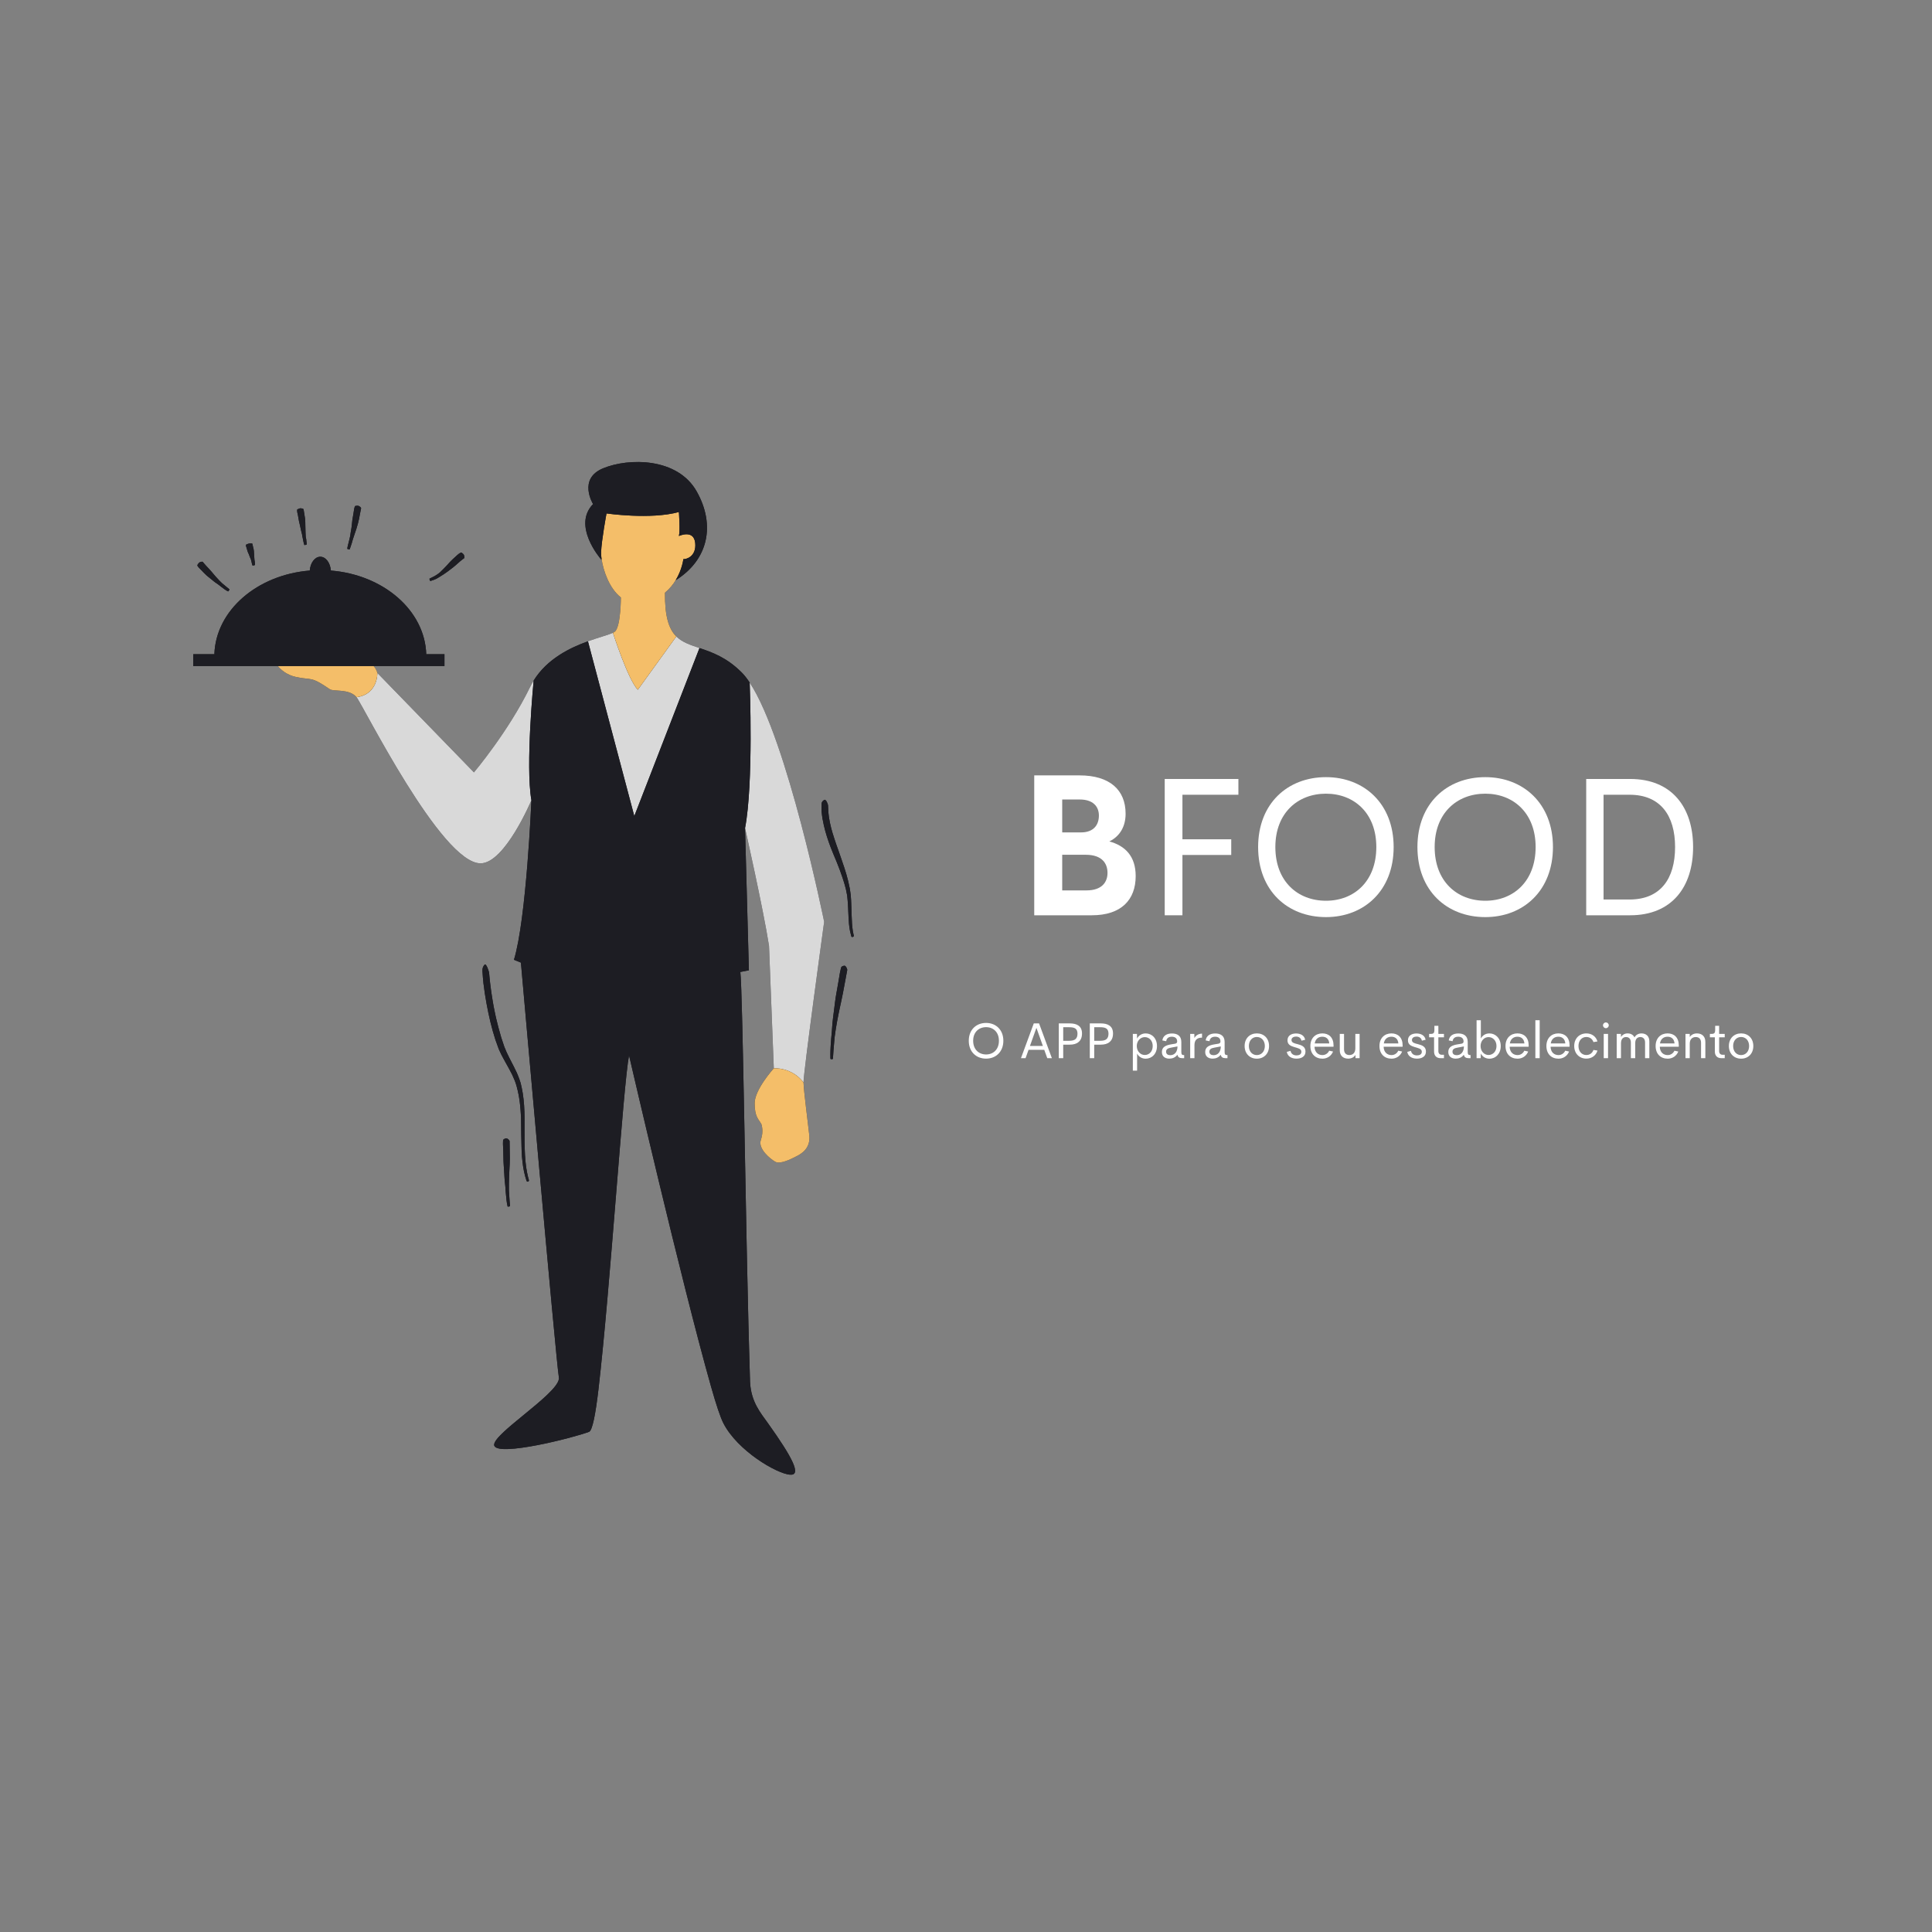 <svg xmlns="http://www.w3.org/2000/svg" xmlns:xlink="http://www.w3.org/1999/xlink" width="500" zoomAndPan="magnify" viewBox="0 0 375 375" height="500" preserveAspectRatio="xMidYMid meet" version="1.0"><rect x="0" y="0" width="375" height="375" fill="#808080" stroke="none"/><defs><g/><clipPath id="25159af2fb"><path d="M 159 155 L 165.75 155 L 165.75 182 L 159 182 Z M 159 155 " clip-rule="nonzero"/></clipPath><clipPath id="cddbc06df7"><path d="M 37.5 89 L 160 89 L 160 286.633 L 37.5 286.633 Z M 37.5 89 " clip-rule="nonzero"/></clipPath><clipPath id="a554fee4fd"><path d="M 37.5 89 L 165.75 89 L 165.75 286.633 L 37.5 286.633 Z M 37.5 89 " clip-rule="nonzero"/></clipPath></defs><path fill="#1d1d23" d="M 57.832 100.02 C 57.914 100.402 57.969 100.781 58.031 101.156 C 58.078 101.414 58.156 101.668 58.211 101.922 C 58.273 102.203 58.332 102.48 58.391 102.758 L 58.461 103.059 L 58.621 103.703 C 58.633 103.727 58.652 104.012 58.734 104.332 C 58.805 104.652 58.879 105.008 58.906 105.172 C 58.938 105.383 59.008 105.586 59.078 105.789 C 59.094 105.836 59.555 105.715 59.543 105.656 C 59.508 105.48 59.453 104.602 59.398 104.449 C 59.281 104.246 59.293 102.297 59.273 102.234 C 59.266 102.164 59.262 101.93 59.262 101.711 C 59.258 101.492 59.254 101.289 59.254 101.281 C 59.238 101.227 59.219 100.73 59.203 100.617 C 59.203 100.461 58.934 99.059 58.922 98.848 C 58.918 98.773 58.449 98.586 58.141 98.691 C 57.867 98.781 57.656 98.879 57.668 98.973 C 57.68 99.105 57.668 99.238 57.688 99.367 C 57.727 99.586 57.785 99.801 57.832 100.02 Z M 57.832 100.02 " fill-opacity="1" fill-rule="nonzero"/><path fill="#1d1d23" d="M 163.844 187.441 C 163.547 187.5 163.297 187.605 163.246 187.848 C 163.18 188.172 163.086 188.496 163.027 188.824 L 162.746 190.504 C 162.574 191.48 162.391 192.461 162.23 193.445 C 162.117 194.113 162.051 194.797 161.961 195.469 C 161.855 196.191 161.766 196.914 161.684 197.641 L 161.598 198.422 C 161.539 198.98 161.512 199.543 161.469 200.098 C 161.438 200.219 161.207 203.035 161.191 203.867 C 161.164 204.41 161.176 204.953 161.188 205.492 C 161.191 205.621 161.668 205.637 161.672 205.48 C 161.688 205.02 161.859 202.777 161.906 202.367 C 161.91 202.223 161.949 201.805 162.008 201.262 C 162.062 200.719 162.188 200.051 162.285 199.395 C 162.488 198.086 162.77 196.832 162.773 196.742 C 162.797 196.562 162.93 195.992 163.043 195.461 C 163.16 194.93 163.266 194.438 163.27 194.414 C 163.285 194.277 163.555 193.066 163.605 192.793 C 163.672 192.43 164.348 188.82 164.445 188.301 C 164.484 188.117 164.184 187.371 163.844 187.441 Z M 163.844 187.441 " fill-opacity="1" fill-rule="nonzero"/><path fill="#1d1d23" d="M 47.875 106.395 C 47.945 106.621 48 106.848 48.074 107.074 C 48.125 107.227 48.207 107.371 48.27 107.52 C 48.332 107.684 48.395 107.848 48.457 108.008 L 48.527 108.184 L 48.691 108.551 C 48.703 108.578 48.875 109.223 48.902 109.418 C 48.918 109.547 48.973 109.664 49.027 109.785 C 49.043 109.809 49.5 109.688 49.496 109.652 C 49.473 109.547 49.473 108.996 49.43 108.906 C 49.375 108.777 49.324 107.586 49.316 107.547 C 49.309 107.504 49.301 107.363 49.293 107.23 C 49.289 107.102 49.285 106.977 49.281 106.973 C 49.266 106.945 49.238 106.648 49.223 106.582 C 49.203 106.5 48.992 105.656 48.98 105.531 C 48.977 105.484 48.523 105.43 48.215 105.531 C 47.945 105.621 47.734 105.711 47.742 105.77 C 47.754 105.848 47.734 105.93 47.754 106.008 C 47.785 106.141 47.84 106.266 47.875 106.395 Z M 47.875 106.395 " fill-opacity="1" fill-rule="nonzero"/><path fill="#1d1d23" d="M 83.535 112.77 C 83.633 112.727 83.949 112.656 84.242 112.535 C 84.547 112.43 84.82 112.277 84.906 112.223 C 85.012 112.141 85.586 111.832 86.102 111.48 C 86.617 111.137 87.094 110.781 87.125 110.754 C 87.191 110.699 87.402 110.539 87.605 110.387 C 87.801 110.238 87.984 110.098 87.992 110.09 C 88.031 110.043 88.469 109.691 88.559 109.613 C 88.621 109.555 88.949 109.25 89.293 108.961 C 89.645 108.664 89.969 108.418 90.09 108.348 C 90.164 108.305 90.168 107.777 89.934 107.547 C 89.73 107.344 89.547 107.195 89.453 107.258 C 89.324 107.336 89.18 107.391 89.051 107.496 C 88.824 107.668 88.637 107.855 88.438 108.031 C 88.094 108.34 87.754 108.648 87.438 108.973 C 87.219 109.191 87.027 109.434 86.82 109.66 C 86.598 109.902 86.371 110.129 86.145 110.363 L 85.898 110.605 C 85.727 110.785 85.547 110.953 85.367 111.125 C 85.348 111.141 85.098 111.352 84.797 111.543 C 84.5 111.75 84.156 111.938 83.988 112.004 C 83.777 112.102 83.574 112.203 83.367 112.316 C 83.32 112.344 83.469 112.797 83.535 112.77 Z M 83.535 112.77 " fill-opacity="1" fill-rule="nonzero"/><path fill="#1d1d23" d="M 67.875 106.629 C 67.93 106.418 68.309 105.41 68.34 105.211 C 68.379 104.938 69.164 102.699 69.184 102.613 C 69.234 102.445 69.492 101.543 69.5 101.523 C 69.5 101.457 69.652 100.891 69.68 100.762 C 69.711 100.59 70.027 98.887 70.094 98.645 C 70.117 98.559 69.758 98.164 69.426 98.16 C 69.141 98.156 68.906 98.184 68.879 98.297 C 68.84 98.449 68.773 98.598 68.746 98.754 C 68.695 99.016 68.668 99.281 68.625 99.547 C 68.547 100.012 68.461 100.473 68.391 100.938 C 68.348 101.254 68.332 101.578 68.293 101.895 C 68.262 102.242 68.203 102.574 68.145 102.91 L 68.082 103.27 L 67.969 104.047 C 67.961 104.102 67.66 105.387 67.551 105.762 C 67.477 106.004 67.441 106.254 67.406 106.508 C 67.398 106.566 67.855 106.699 67.875 106.629 Z M 67.875 106.629 " fill-opacity="1" fill-rule="nonzero"/><path fill="#1d1d23" d="M 38.578 110.164 C 38.742 110.348 38.926 110.516 39.102 110.695 C 39.402 111.012 39.707 111.328 40.027 111.625 C 40.242 111.832 40.488 112.008 40.719 112.199 C 40.965 112.406 41.211 112.609 41.465 112.805 L 41.734 113.016 C 41.934 113.164 42.141 113.297 42.344 113.438 C 42.379 113.477 43.363 114.227 43.664 114.434 C 43.855 114.574 44.066 114.688 44.281 114.793 C 44.328 114.82 44.582 114.414 44.527 114.379 C 44.363 114.266 43.633 113.633 43.492 113.527 C 43.438 113.496 43.301 113.383 43.125 113.227 C 42.953 113.07 42.75 112.859 42.551 112.66 C 42.152 112.25 41.801 111.828 41.77 111.805 C 41.711 111.754 41.555 111.559 41.406 111.379 C 41.258 111.199 41.117 111.035 41.113 111.027 C 41.062 110.992 40.727 110.578 40.645 110.496 C 40.527 110.391 39.473 109.242 39.332 109.047 C 39.281 108.98 38.766 109.047 38.562 109.305 C 38.383 109.527 38.258 109.727 38.32 109.809 C 38.414 109.926 38.48 110.059 38.578 110.164 Z M 38.578 110.164 " fill-opacity="1" fill-rule="nonzero"/><path fill="#1d1d23" d="M 116.664 108.562 L 116.613 108.605 L 116.559 108.664 Z M 116.664 108.562 " fill-opacity="1" fill-rule="nonzero"/><g clip-path="url(#25159af2fb)"><path fill="#1d1d23" d="M 165.535 180.727 C 165.477 180.316 165.418 179.82 165.379 179.328 C 165.309 178.336 165.305 177.344 165.281 177.031 C 165.262 176.812 165.258 176.191 165.223 175.363 C 165.219 174.953 165.18 174.48 165.145 173.984 C 165.133 173.734 165.094 173.492 165.059 173.246 C 165.023 172.992 165 172.77 164.949 172.488 C 164.578 170.492 163.957 168.648 163.914 168.516 C 163.828 168.254 163.547 167.422 163.281 166.648 C 163.016 165.879 162.77 165.168 162.758 165.133 C 162.668 164.945 162.082 163.207 161.957 162.82 C 161.883 162.559 161.383 161.16 161.09 159.699 C 161.023 159.332 160.957 158.969 160.895 158.617 C 160.855 158.262 160.816 157.926 160.781 157.621 C 160.742 157.023 160.719 156.57 160.723 156.375 C 160.734 156.098 160.324 155.074 160 155.262 C 159.711 155.422 159.484 155.641 159.469 156.008 C 159.434 156.492 159.457 157.043 159.477 157.566 C 159.516 158.004 159.578 158.438 159.641 158.871 C 159.727 159.297 159.801 159.73 159.898 160.152 C 160.234 161.641 160.707 163.082 161.238 164.48 C 161.602 165.434 162.008 166.359 162.391 167.293 C 162.789 168.293 163.184 169.293 163.516 170.309 C 163.645 170.672 163.742 171.039 163.863 171.402 C 163.988 171.797 164.078 172.195 164.188 172.59 C 164.277 172.961 164.348 173.395 164.43 173.797 C 164.441 173.887 164.566 174.93 164.617 176.156 C 164.66 177.371 164.738 178.742 164.793 179.363 C 164.824 179.77 164.898 180.176 164.961 180.578 C 165.035 180.98 165.156 181.375 165.254 181.773 C 165.305 181.961 165.77 181.852 165.719 181.629 C 165.684 181.461 165.617 181.137 165.535 180.727 Z M 165.535 180.727 " fill-opacity="1" fill-rule="nonzero"/></g><g clip-path="url(#cddbc06df7)"><path fill="#1d1d23" d="M 157.082 220.367 C 157.359 222.977 155.453 224.004 154.523 224.473 C 153.594 224.934 151.453 226.055 150.477 225.496 C 149.5 224.934 147.078 222.977 147.688 221.254 C 148.289 219.531 147.777 218.176 147.777 218.176 C 147.219 217.199 146.473 216.777 146.473 214.121 C 146.473 211.461 150.195 207.363 150.195 207.363 L 149.266 183.582 C 148.148 176.402 144.613 160.734 144.613 160.734 L 145.359 188.34 C 144.797 188.449 144.25 188.559 143.699 188.66 C 143.914 190.496 144.141 200.867 144.398 214.156 C 144.727 231.285 145.105 253.262 145.578 268.035 C 145.578 268.121 145.582 268.207 145.586 268.289 C 145.789 272.133 147.637 274.246 149.086 276.285 C 153.883 283.008 155.645 286.449 153.301 286.234 C 150.68 285.988 143.18 281.602 140.43 276.285 C 139.82 275.105 139 272.625 138.039 269.23 C 138.039 269.227 138.035 269.227 138.035 269.227 C 132.227 248.715 122.094 204.844 122.094 204.844 C 120.941 210.82 118.473 249.84 116.164 269.656 C 115.59 274.559 114.977 277.676 114.332 277.918 C 111.055 279.145 96.891 282.688 95.957 280.645 C 95.926 280.578 95.914 280.508 95.914 280.43 C 95.914 278.16 107.941 270.758 108.473 267.711 C 108.496 267.582 108.5 267.457 108.477 267.344 C 107.953 264.48 101.109 186.844 101.109 186.844 C 100.215 186.508 99.762 186.285 99.762 186.285 C 102.184 178.359 103.145 155.332 103.145 155.332 C 103.145 155.332 97.996 167.578 93.281 167.578 C 85.648 167.578 70.512 136.926 69.195 135.328 C 67.801 133.637 64.738 134.273 64.027 133.785 C 60.168 131.137 60.586 132.094 57.426 131.395 C 55.711 131.016 54.586 130.066 53.91 129.277 L 37.512 129.277 L 37.512 126.98 L 41.609 126.98 C 41.887 118.488 49.906 111.57 60.125 110.742 C 60.238 109.238 61.109 108.062 62.172 108.062 C 63.234 108.062 64.105 109.238 64.223 110.742 C 74.441 111.57 82.465 118.488 82.734 126.98 L 86.27 126.98 L 86.27 129.277 L 72.52 129.277 C 73.137 129.961 73.242 130.617 73.242 130.617 L 91.992 149.922 C 91.992 149.922 98.691 141.996 102.879 133.371 C 103.094 132.926 103.332 132.5 103.582 132.098 C 106.195 127.883 110.605 125.746 114.125 124.473 C 115.199 124.082 116.191 123.777 117.023 123.512 C 117.859 123.25 118.535 123.031 118.969 122.82 C 119.191 122.711 119.352 122.609 119.445 122.504 C 120.516 121.246 120.516 115.965 120.516 115.965 C 118.23 114.18 117.098 110.723 116.766 108.547 L 116.66 108.555 L 116.609 108.609 L 116.551 108.66 L 116.652 108.555 C 116.41 108.27 111.07 101.984 115.117 97.84 C 115.117 97.84 112.09 92.941 117.07 90.895 C 122.047 88.844 131.496 88.797 135.215 95.367 C 138.938 101.941 137.445 108.707 131.141 112.625 C 130.637 113.461 129.961 114.309 129.066 115.051 C 129.027 119.758 129.855 122.129 131.277 123.539 C 132.43 124.676 133.973 125.184 135.766 125.785 C 138.176 126.598 141.023 127.578 143.961 130.523 C 144.477 131.043 144.996 131.703 145.512 132.48 C 145.512 132.48 145.512 132.48 145.512 132.484 C 152.824 143.539 159.965 178.918 159.965 178.918 C 159.965 178.918 155.922 208.387 155.969 210.109 C 156.012 211.836 156.805 217.758 157.082 220.367 Z M 157.082 220.367 " fill-opacity="1" fill-rule="nonzero"/></g><path fill="#1d1d23" d="M 98.91 221.473 C 98.914 221.34 98.473 220.859 98.148 220.961 C 97.871 221.051 97.648 221.168 97.648 221.344 C 97.645 221.586 97.617 221.828 97.625 222.07 L 97.68 223.293 L 97.73 225.441 C 97.746 225.934 97.797 226.426 97.824 226.914 C 97.852 227.441 97.879 227.969 97.918 228.496 L 97.957 229.062 C 97.984 229.465 98.039 229.871 98.082 230.273 C 98.074 230.363 98.238 232.402 98.32 233.004 C 98.359 233.395 98.441 233.781 98.523 234.164 C 98.543 234.254 99.012 234.184 98.996 234.074 C 98.949 233.742 98.848 232.125 98.828 231.828 C 98.812 231.727 98.797 231.426 98.781 231.031 C 98.77 230.637 98.777 230.148 98.781 229.668 C 98.793 228.707 98.848 227.781 98.844 227.715 C 98.844 227.586 98.867 227.16 98.887 226.77 C 98.91 226.375 98.93 226.012 98.93 225.996 C 98.918 225.895 98.957 224.996 98.957 224.797 C 98.953 224.523 98.918 221.859 98.91 221.473 Z M 98.91 221.473 " fill-opacity="1" fill-rule="nonzero"/><path fill="#1d1d23" d="M 96.57 202.965 L 96.777 203.539 L 96.812 203.641 L 96.848 203.707 L 97.035 204.117 L 97.289 204.664 L 97.578 205.215 C 97.77 205.586 97.969 205.938 98.164 206.289 C 98.586 207.043 99 207.781 99.379 208.531 C 99.734 209.289 100.074 210.055 100.277 210.852 C 100.438 211.41 100.562 212.027 100.688 212.629 C 100.914 213.883 101.035 215.199 101.105 216.504 C 101.184 216.773 101.105 223.426 101.402 225.406 C 101.535 226.688 101.781 227.969 102.199 229.195 C 102.289 229.488 102.75 229.371 102.652 229.023 C 102.484 228.508 102.121 226.953 101.988 225.375 C 101.84 223.805 101.84 222.227 101.816 221.738 C 101.801 221.395 101.801 220.402 101.812 219.102 C 101.82 217.797 101.836 216.18 101.727 214.578 C 101.672 213.785 101.586 212.977 101.469 212.238 C 101.402 211.879 101.352 211.531 101.277 211.195 C 101.199 210.852 101.125 210.527 101.059 210.227 C 100.699 209.043 100.332 208.289 100.293 208.184 C 100.203 207.98 99.992 207.566 99.742 207.051 C 99.488 206.551 99.18 205.957 98.887 205.383 C 98.734 205.094 98.617 204.824 98.488 204.566 C 98.43 204.438 98.371 204.316 98.312 204.199 C 98.262 204.078 98.215 203.961 98.168 203.852 C 98.078 203.637 98.004 203.457 97.949 203.328 C 97.926 203.273 97.91 203.23 97.895 203.195 L 97.891 203.184 C 97.887 203.176 97.883 203.168 97.883 203.16 C 97.879 203.152 97.875 203.145 97.875 203.141 C 97.82 202.988 97.566 202.227 97.301 201.426 C 97.07 200.609 96.832 199.758 96.742 199.445 C 96.684 199.238 96.523 198.559 96.293 197.641 C 96.176 197.184 96.086 196.652 95.965 196.102 C 95.844 195.547 95.738 194.957 95.641 194.359 C 95.426 193.176 95.277 191.961 95.152 190.977 C 95.047 189.992 94.957 189.234 94.941 188.918 C 94.914 188.473 94.355 186.91 94.059 187.238 C 93.797 187.523 93.602 187.895 93.641 188.477 C 93.688 189.262 93.75 190.066 93.836 190.863 C 93.996 192.211 94.207 193.547 94.453 194.883 C 94.879 197.223 95.418 199.547 96.156 201.816 Z M 97.883 203.168 C 97.883 203.168 97.883 203.172 97.883 203.172 Z M 97.883 203.168 " fill-opacity="1" fill-rule="nonzero"/><path fill="#d9d9d9" d="M 114.121 124.473 C 116.273 123.695 118.094 123.238 118.969 122.82 C 119.02 122.973 121.895 131.91 123.801 133.883 L 131.273 123.535 C 132.43 124.676 133.977 125.184 135.77 125.785 L 123.117 158.406 Z M 145.512 132.484 C 145.52 132.723 146.277 152.117 144.613 160.734 C 144.613 160.734 148.148 176.402 149.266 183.582 L 150.195 207.359 C 150.195 207.359 153.641 207.082 155.965 210.109 C 155.918 208.387 159.969 178.918 159.969 178.918 C 159.969 178.918 152.824 143.539 145.512 132.484 Z M 103.582 132.094 C 103.328 132.5 103.094 132.922 102.879 133.367 C 98.691 141.992 91.992 149.918 91.992 149.918 L 73.242 130.617 C 73.242 130.617 73.398 134.781 69.195 135.324 C 70.512 136.926 85.648 167.574 93.281 167.574 C 97.996 167.574 103.145 155.328 103.145 155.328 C 101.965 148.613 103.582 132.094 103.582 132.094 Z M 103.582 132.094 " fill-opacity="1" fill-rule="nonzero"/><path fill="#f4be69" d="M 123.801 133.883 C 121.895 131.91 119.02 122.973 118.969 122.82 C 119.191 122.711 119.355 122.609 119.445 122.504 C 120.512 121.246 120.512 115.965 120.512 115.965 C 118.23 114.18 117.098 110.719 116.77 108.547 L 116.77 108.543 C 116.766 108.512 116.762 108.484 116.758 108.453 L 116.758 108.449 L 116.758 108.453 C 116.684 107.953 116.656 107.527 116.668 107.211 C 116.762 104.785 117.723 99.656 117.723 99.656 C 117.723 99.656 126.281 100.902 131.773 99.379 C 131.773 99.379 132.051 103.062 131.773 104.039 C 131.773 104.039 134.656 102.688 134.938 105.391 C 135.215 108.098 133.047 108.609 132.641 108.516 C 132.641 108.516 132.418 110.527 131.145 112.621 C 130.637 113.461 129.961 114.309 129.066 115.047 C 129.027 119.758 129.855 122.129 131.273 123.535 Z M 150.195 207.359 C 150.195 207.359 146.477 211.461 146.477 214.121 C 146.477 216.777 147.219 217.199 147.777 218.176 C 147.777 218.176 148.289 219.527 147.684 221.254 C 147.078 222.98 149.5 224.938 150.477 225.496 C 151.453 226.059 153.594 224.938 154.523 224.473 C 155.453 224.004 157.363 222.98 157.082 220.367 C 156.805 217.758 156.012 211.836 155.965 210.109 C 153.641 207.082 150.195 207.359 150.195 207.359 Z M 73.242 130.617 C 73.242 130.617 73.137 129.957 72.52 129.277 L 53.91 129.277 C 54.582 130.066 55.711 131.016 57.426 131.395 C 60.59 132.094 60.168 131.137 64.031 133.785 C 64.738 134.273 67.801 133.637 69.195 135.324 C 73.398 134.781 73.242 130.617 73.242 130.617 Z M 73.242 130.617 " fill-opacity="1" fill-rule="nonzero"/><path fill="#1d1d23" d="M 144.613 160.734 L 145.359 188.336 C 144.801 188.449 144.246 188.559 143.695 188.656 C 120.309 193.02 105.477 188.504 101.113 186.844 L 101.109 186.844 C 100.215 186.508 99.762 186.285 99.762 186.285 C 102.18 178.359 103.145 155.328 103.145 155.328 C 101.965 148.613 103.582 132.094 103.582 132.094 C 106.195 127.879 110.602 125.746 114.121 124.473 L 123.117 158.402 L 135.77 125.785 C 138.176 126.594 141.023 127.578 143.961 130.523 C 144.477 131.039 144.996 131.699 145.512 132.48 C 145.512 132.48 145.512 132.48 145.512 132.484 C 145.523 132.723 146.277 152.117 144.613 160.734 Z M 64.223 110.746 C 64.109 109.238 63.234 108.062 62.172 108.062 C 61.109 108.062 60.238 109.238 60.125 110.746 C 49.906 111.566 41.883 118.488 41.613 126.98 L 82.734 126.98 C 82.461 118.488 74.441 111.566 64.223 110.746 Z M 64.223 110.746 " fill-opacity="1" fill-rule="nonzero"/><g clip-path="url(#a554fee4fd)"><path fill="#1d1d23" d="M 116.77 108.543 L 116.77 108.547 L 116.66 108.555 L 116.613 108.605 L 116.551 108.656 L 116.656 108.555 C 116.41 108.266 111.07 101.984 115.117 97.84 C 115.117 97.84 112.094 92.945 117.07 90.895 C 122.047 88.84 131.492 88.793 135.215 95.367 C 138.938 101.941 137.445 108.707 131.145 112.625 C 132.418 110.527 132.641 108.516 132.641 108.516 C 133.047 108.609 135.215 108.098 134.938 105.395 C 134.656 102.688 131.773 104.043 131.773 104.043 C 132.051 103.062 131.773 99.379 131.773 99.379 C 126.281 100.902 117.723 99.66 117.723 99.66 C 117.723 99.66 116.762 104.789 116.668 107.211 C 116.656 107.527 116.684 107.957 116.758 108.453 L 116.758 108.449 L 116.758 108.453 C 116.762 108.484 116.762 108.512 116.77 108.543 Z M 116.664 108.562 L 116.613 108.605 L 116.559 108.664 Z M 101.113 186.844 L 101.109 186.844 C 101.109 186.844 107.949 264.48 108.477 267.344 C 108.5 267.457 108.496 267.578 108.473 267.711 C 107.918 270.859 95.059 278.68 95.957 280.645 C 96.895 282.688 111.055 279.145 114.332 277.918 C 114.98 277.676 115.59 274.555 116.164 269.656 C 115.387 269.793 114.598 269.789 113.836 269.691 C 114.598 269.789 115.387 269.793 116.164 269.652 C 118.477 249.84 120.941 210.82 122.094 204.844 C 122.094 204.844 132.227 248.715 138.039 269.227 C 138.039 269.227 142.164 270.652 145.59 268.285 C 145.582 268.203 145.578 268.121 145.578 268.035 C 144.738 241.805 144.199 192.863 143.699 188.66 C 143.699 188.66 143.695 188.66 143.695 188.656 C 120.309 193.02 105.477 188.504 101.113 186.844 Z M 145.59 268.289 C 142.164 270.652 138.039 269.23 138.039 269.23 C 139 272.621 139.816 275.105 140.43 276.281 C 143.18 281.598 150.68 285.988 153.301 286.234 C 155.641 286.453 153.887 283.008 149.09 276.281 C 147.637 274.246 145.785 272.129 145.59 268.289 Z M 82.617 129.277 L 86.27 129.277 L 86.27 126.98 L 37.512 126.98 L 37.512 129.277 Z M 83.535 112.77 C 83.633 112.727 83.949 112.656 84.242 112.535 C 84.547 112.43 84.82 112.277 84.906 112.223 C 85.012 112.141 85.586 111.832 86.102 111.48 C 86.617 111.137 87.094 110.781 87.125 110.754 C 87.191 110.699 87.402 110.539 87.605 110.387 C 87.801 110.238 87.984 110.098 87.992 110.09 C 88.031 110.043 88.469 109.691 88.559 109.613 C 88.621 109.555 88.949 109.25 89.293 108.961 C 89.645 108.664 89.969 108.418 90.09 108.348 C 90.164 108.305 90.168 107.777 89.934 107.547 C 89.73 107.344 89.547 107.195 89.453 107.258 C 89.324 107.336 89.18 107.391 89.051 107.496 C 88.824 107.668 88.637 107.855 88.438 108.031 C 88.094 108.34 87.754 108.648 87.438 108.973 C 87.219 109.191 87.027 109.434 86.82 109.66 C 86.598 109.902 86.371 110.129 86.145 110.363 L 85.898 110.605 C 85.727 110.785 85.547 110.953 85.367 111.125 C 85.348 111.141 85.098 111.352 84.797 111.543 C 84.5 111.75 84.156 111.938 83.988 112.004 C 83.777 112.102 83.574 112.203 83.367 112.316 C 83.32 112.344 83.469 112.797 83.535 112.77 Z M 57.832 100.02 C 57.914 100.402 57.969 100.781 58.031 101.156 C 58.078 101.414 58.156 101.668 58.211 101.922 C 58.273 102.203 58.332 102.48 58.391 102.758 L 58.461 103.059 L 58.621 103.703 C 58.633 103.727 58.652 104.012 58.734 104.332 C 58.805 104.652 58.879 105.008 58.906 105.172 C 58.938 105.383 59.008 105.586 59.078 105.789 C 59.094 105.836 59.555 105.715 59.543 105.656 C 59.508 105.48 59.453 104.602 59.398 104.449 C 59.281 104.246 59.293 102.297 59.273 102.234 C 59.266 102.164 59.262 101.93 59.262 101.711 C 59.258 101.492 59.254 101.289 59.254 101.281 C 59.238 101.227 59.219 100.73 59.203 100.617 C 59.203 100.461 58.934 99.059 58.922 98.848 C 58.918 98.773 58.449 98.586 58.141 98.691 C 57.867 98.781 57.656 98.879 57.668 98.973 C 57.68 99.105 57.668 99.238 57.688 99.367 C 57.727 99.586 57.785 99.801 57.832 100.02 Z M 67.875 106.629 C 67.93 106.418 68.309 105.41 68.34 105.211 C 68.379 104.938 69.164 102.699 69.184 102.613 C 69.234 102.445 69.492 101.543 69.5 101.523 C 69.5 101.457 69.652 100.891 69.68 100.762 C 69.711 100.59 70.027 98.887 70.094 98.645 C 70.117 98.559 69.758 98.164 69.426 98.16 C 69.141 98.156 68.906 98.184 68.879 98.297 C 68.84 98.449 68.773 98.598 68.746 98.754 C 68.695 99.016 68.668 99.281 68.625 99.547 C 68.547 100.012 68.461 100.473 68.391 100.938 C 68.348 101.254 68.332 101.578 68.293 101.895 C 68.262 102.242 68.203 102.574 68.145 102.91 L 68.082 103.27 L 67.969 104.047 C 67.961 104.102 67.66 105.387 67.551 105.762 C 67.477 106.004 67.441 106.254 67.406 106.508 C 67.398 106.566 67.855 106.699 67.875 106.629 Z M 38.578 110.164 C 38.742 110.348 38.926 110.516 39.102 110.695 C 39.402 111.012 39.707 111.328 40.027 111.625 C 40.242 111.832 40.488 112.008 40.719 112.199 C 40.965 112.406 41.211 112.609 41.465 112.805 L 41.734 113.016 C 41.934 113.164 42.141 113.297 42.344 113.438 C 42.379 113.477 43.363 114.227 43.664 114.434 C 43.855 114.574 44.066 114.688 44.281 114.793 C 44.328 114.82 44.582 114.414 44.527 114.379 C 44.363 114.266 43.633 113.633 43.492 113.527 C 43.438 113.496 43.301 113.383 43.125 113.227 C 42.953 113.07 42.75 112.859 42.551 112.66 C 42.152 112.25 41.801 111.828 41.77 111.805 C 41.711 111.754 41.555 111.559 41.406 111.379 C 41.258 111.199 41.117 111.035 41.113 111.027 C 41.062 110.992 40.727 110.578 40.645 110.496 C 40.527 110.391 39.473 109.242 39.332 109.047 C 39.281 108.98 38.766 109.047 38.562 109.305 C 38.383 109.527 38.258 109.727 38.32 109.809 C 38.414 109.926 38.48 110.059 38.578 110.164 Z M 47.875 106.395 C 47.945 106.621 48 106.848 48.074 107.074 C 48.125 107.227 48.207 107.371 48.27 107.52 C 48.332 107.684 48.395 107.848 48.457 108.008 L 48.527 108.184 L 48.691 108.551 C 48.703 108.578 48.875 109.223 48.902 109.418 C 48.918 109.547 48.973 109.664 49.027 109.785 C 49.043 109.809 49.5 109.688 49.496 109.652 C 49.473 109.547 49.473 108.996 49.43 108.906 C 49.375 108.777 49.324 107.586 49.316 107.547 C 49.309 107.504 49.301 107.363 49.293 107.23 C 49.289 107.102 49.285 106.977 49.281 106.973 C 49.266 106.945 49.238 106.648 49.223 106.582 C 49.203 106.5 48.992 105.656 48.98 105.531 C 48.977 105.484 48.523 105.43 48.215 105.531 C 47.945 105.621 47.734 105.711 47.742 105.77 C 47.754 105.848 47.734 105.93 47.754 106.008 C 47.785 106.141 47.84 106.266 47.875 106.395 Z M 165.535 180.727 C 165.477 180.316 165.418 179.82 165.379 179.328 C 165.309 178.336 165.305 177.344 165.281 177.031 C 165.262 176.812 165.258 176.191 165.223 175.363 C 165.219 174.953 165.18 174.48 165.145 173.984 C 165.133 173.734 165.094 173.492 165.059 173.246 C 165.023 172.992 165 172.77 164.949 172.488 C 164.578 170.492 163.957 168.648 163.914 168.516 C 163.828 168.254 163.547 167.422 163.281 166.648 C 163.016 165.879 162.77 165.168 162.758 165.133 C 162.668 164.945 162.082 163.207 161.957 162.82 C 161.883 162.559 161.383 161.16 161.09 159.699 C 161.023 159.332 160.957 158.969 160.895 158.617 C 160.855 158.262 160.816 157.926 160.781 157.621 C 160.742 157.023 160.719 156.57 160.723 156.375 C 160.734 156.098 160.324 155.074 160 155.262 C 159.711 155.422 159.484 155.641 159.469 156.008 C 159.434 156.492 159.457 157.043 159.477 157.566 C 159.516 158.004 159.578 158.438 159.641 158.871 C 159.727 159.297 159.801 159.73 159.898 160.152 C 160.234 161.641 160.707 163.082 161.238 164.48 C 161.602 165.434 162.008 166.359 162.391 167.293 C 162.789 168.293 163.184 169.293 163.516 170.309 C 163.645 170.672 163.742 171.039 163.863 171.402 C 163.988 171.797 164.078 172.195 164.188 172.59 C 164.277 172.961 164.348 173.395 164.43 173.797 C 164.441 173.887 164.566 174.93 164.617 176.156 C 164.66 177.371 164.738 178.742 164.793 179.363 C 164.824 179.77 164.898 180.176 164.961 180.578 C 165.035 180.98 165.156 181.375 165.254 181.773 C 165.305 181.961 165.77 181.852 165.719 181.629 C 165.684 181.461 165.617 181.137 165.535 180.727 Z M 163.844 187.441 C 163.547 187.5 163.297 187.605 163.246 187.848 C 163.18 188.172 163.086 188.496 163.027 188.824 L 162.746 190.504 C 162.574 191.48 162.391 192.461 162.23 193.445 C 162.117 194.113 162.051 194.797 161.961 195.469 C 161.855 196.191 161.766 196.914 161.684 197.641 L 161.598 198.422 C 161.539 198.98 161.512 199.543 161.469 200.098 C 161.438 200.219 161.207 203.035 161.191 203.867 C 161.164 204.41 161.176 204.953 161.188 205.492 C 161.191 205.621 161.668 205.637 161.672 205.48 C 161.688 205.02 161.859 202.777 161.906 202.367 C 161.91 202.223 161.949 201.805 162.008 201.262 C 162.062 200.719 162.188 200.051 162.285 199.395 C 162.488 198.086 162.77 196.832 162.773 196.742 C 162.797 196.562 162.93 195.992 163.043 195.461 C 163.16 194.93 163.266 194.438 163.27 194.414 C 163.285 194.277 163.555 193.066 163.605 192.793 C 163.672 192.43 164.348 188.82 164.445 188.301 C 164.484 188.117 164.184 187.371 163.844 187.441 Z M 96.16 201.816 C 95.422 199.547 94.883 197.223 94.453 194.883 C 94.207 193.551 93.996 192.215 93.84 190.863 C 93.754 190.066 93.691 189.262 93.645 188.477 C 93.605 187.895 93.801 187.527 94.059 187.238 C 94.355 186.91 94.914 188.477 94.945 188.918 C 94.961 189.234 95.051 189.992 95.152 190.98 C 95.281 191.961 95.43 193.176 95.645 194.359 C 95.742 194.957 95.848 195.547 95.969 196.102 C 96.086 196.656 96.18 197.184 96.297 197.641 C 96.523 198.559 96.684 199.238 96.746 199.445 C 96.832 199.758 97.074 200.609 97.305 201.426 C 97.57 202.227 97.82 202.992 97.875 203.141 C 97.879 203.145 97.879 203.152 97.883 203.164 C 97.887 203.168 97.887 203.176 97.891 203.184 L 97.895 203.195 C 97.91 203.23 97.93 203.273 97.953 203.328 C 98.008 203.457 98.082 203.637 98.172 203.852 C 98.215 203.961 98.266 204.078 98.316 204.199 C 98.371 204.316 98.43 204.438 98.492 204.566 C 98.617 204.824 98.738 205.094 98.887 205.383 C 99.184 205.957 99.488 206.551 99.746 207.051 C 99.996 207.566 100.203 207.98 100.297 208.184 C 100.332 208.289 100.699 209.043 101.059 210.227 C 101.129 210.527 101.203 210.855 101.281 211.195 C 101.352 211.531 101.402 211.879 101.473 212.238 C 101.59 212.977 101.676 213.785 101.73 214.578 C 101.84 216.18 101.824 217.797 101.812 219.102 C 101.805 220.402 101.805 221.395 101.82 221.738 C 101.844 222.227 101.84 223.805 101.992 225.375 C 102.125 226.953 102.484 228.508 102.652 229.023 C 102.75 229.375 102.289 229.488 102.199 229.195 C 101.785 227.969 101.539 226.688 101.406 225.406 C 101.109 223.426 101.188 216.773 101.109 216.504 C 101.039 215.199 100.918 213.883 100.688 212.629 C 100.562 212.027 100.438 211.41 100.281 210.852 C 100.074 210.055 99.734 209.289 99.383 208.535 C 99 207.781 98.59 207.043 98.168 206.289 C 97.969 205.938 97.773 205.586 97.582 205.215 L 97.293 204.664 L 97.039 204.117 L 96.91 203.844 L 96.848 203.711 L 96.816 203.641 L 96.777 203.539 L 96.57 202.965 Z M 97.883 203.168 L 97.883 203.172 C 97.883 203.172 97.883 203.168 97.883 203.168 Z M 98.91 221.473 C 98.914 221.34 98.473 220.859 98.148 220.961 C 97.871 221.051 97.648 221.168 97.648 221.344 C 97.645 221.586 97.617 221.828 97.625 222.07 L 97.68 223.293 L 97.73 225.441 C 97.746 225.934 97.797 226.426 97.824 226.914 C 97.852 227.441 97.879 227.969 97.918 228.496 L 97.957 229.062 C 97.984 229.465 98.039 229.871 98.082 230.273 C 98.074 230.363 98.238 232.402 98.32 233.004 C 98.359 233.395 98.441 233.781 98.523 234.164 C 98.543 234.254 99.012 234.184 98.996 234.074 C 98.949 233.742 98.848 232.125 98.828 231.828 C 98.812 231.727 98.797 231.426 98.781 231.031 C 98.77 230.637 98.777 230.148 98.781 229.668 C 98.793 228.707 98.848 227.781 98.844 227.715 C 98.844 227.586 98.867 227.16 98.887 226.77 C 98.91 226.375 98.93 226.012 98.93 225.996 C 98.918 225.895 98.957 224.996 98.957 224.797 C 98.953 224.523 98.918 221.859 98.91 221.473 Z M 98.91 221.473 " fill-opacity="1" fill-rule="nonzero"/></g><g fill="#ffffff" fill-opacity="1"><g transform="translate(197.229, 177.655)"><g><path d="M 18.094 -14.336 C 20.219 -15.371 21.25 -17.324 21.25 -19.711 C 21.25 -24.332 18.172 -27.152 12.309 -27.152 L 3.516 -27.152 L 3.516 0 L 14.695 0 C 20.426 0 23.207 -3.023 23.207 -7.609 C 23.207 -11.48 21.156 -13.492 18.094 -14.336 Z M 12.363 -22.473 C 14.883 -22.473 16.066 -21.156 16.066 -19.355 C 16.066 -17.512 15.012 -16.086 12.609 -16.086 L 8.945 -16.086 L 8.945 -22.473 Z M 13.641 -4.828 L 8.945 -4.828 L 8.945 -11.742 L 13.527 -11.742 C 16.703 -11.742 17.738 -10.035 17.738 -8.23 C 17.738 -6.465 16.688 -4.828 13.641 -4.828 Z M 13.641 -4.828 "/></g></g></g><g fill="#ffffff" fill-opacity="1"><g transform="translate(221.92, 177.655)"><g><path d="M 18.453 -23.395 L 18.453 -26.457 L 4.152 -26.457 L 4.152 0 L 7.59 0 L 7.59 -11.707 L 17.062 -11.707 L 17.062 -14.75 L 7.59 -14.75 L 7.59 -23.395 Z M 18.453 -23.395 "/></g></g></g><g fill="#ffffff" fill-opacity="1"><g transform="translate(241.889, 177.655)"><g><path d="M 15.484 0.355 C 22.867 0.355 28.617 -4.773 28.617 -13.246 C 28.617 -21.684 22.867 -26.812 15.484 -26.812 C 8.023 -26.812 2.312 -21.684 2.312 -13.246 C 2.312 -4.773 8.023 0.355 15.484 0.355 Z M 15.484 -2.82 C 9.996 -2.82 5.656 -6.578 5.656 -13.246 C 5.656 -19.844 9.996 -23.602 15.484 -23.602 C 20.934 -23.602 25.254 -19.844 25.254 -13.246 C 25.254 -6.578 20.934 -2.82 15.484 -2.82 Z M 15.484 -2.82 "/></g></g></g><g fill="#ffffff" fill-opacity="1"><g transform="translate(272.81, 177.655)"><g><path d="M 15.484 0.355 C 22.867 0.355 28.617 -4.773 28.617 -13.246 C 28.617 -21.684 22.867 -26.812 15.484 -26.812 C 8.023 -26.812 2.312 -21.684 2.312 -13.246 C 2.312 -4.773 8.023 0.355 15.484 0.355 Z M 15.484 -2.82 C 9.996 -2.82 5.656 -6.578 5.656 -13.246 C 5.656 -19.844 9.996 -23.602 15.484 -23.602 C 20.934 -23.602 25.254 -19.844 25.254 -13.246 C 25.254 -6.578 20.934 -2.82 15.484 -2.82 Z M 15.484 -2.82 "/></g></g></g><g fill="#ffffff" fill-opacity="1"><g transform="translate(303.731, 177.655)"><g><path d="M 4.152 0 L 12.684 0 C 20.762 0 24.898 -5.488 24.898 -13.246 C 24.898 -20.969 20.762 -26.457 12.684 -26.457 L 4.152 -26.457 Z M 7.516 -3.062 L 7.516 -23.395 L 12.57 -23.395 C 18.547 -23.395 21.402 -19.371 21.402 -13.246 C 21.402 -7.066 18.547 -3.062 12.57 -3.062 Z M 7.516 -3.062 "/></g></g></g><g fill="#ffffff" fill-opacity="1"><g transform="translate(187.449, 205.39)"><g><path d="M 3.949 0.09 C 5.832 0.09 7.301 -1.219 7.301 -3.379 C 7.301 -5.531 5.832 -6.84 3.949 -6.84 C 2.047 -6.84 0.59 -5.531 0.59 -3.379 C 0.59 -1.219 2.047 0.09 3.949 0.09 Z M 3.949 -0.719 C 2.551 -0.719 1.441 -1.68 1.441 -3.379 C 1.441 -5.062 2.551 -6.02 3.949 -6.02 C 5.34 -6.02 6.441 -5.062 6.441 -3.379 C 6.441 -1.68 5.34 -0.719 3.949 -0.719 Z M 3.949 -0.719 "/></g></g></g><g fill="#ffffff" fill-opacity="1"><g transform="translate(195.332, 205.39)"><g/></g></g><g fill="#ffffff" fill-opacity="1"><g transform="translate(197.88, 205.39)"><g><path d="M 5.395 0 L 6.289 0 L 3.801 -6.75 L 2.777 -6.75 L 0.289 0 L 1.184 0 L 1.758 -1.617 L 4.812 -1.617 Z M 2.031 -2.371 L 3.289 -5.887 L 4.543 -2.371 Z M 2.031 -2.371 "/></g></g></g><g fill="#ffffff" fill-opacity="1"><g transform="translate(204.451, 205.39)"><g><path d="M 4.84 -6.348 C 4.449 -6.621 3.891 -6.75 3.137 -6.75 L 1.059 -6.75 L 1.059 0 L 1.918 0 L 1.918 -2.621 L 3.137 -2.621 C 3.918 -2.621 4.488 -2.785 4.879 -3.125 C 5.34 -3.48 5.566 -4.059 5.566 -4.789 C 5.566 -5.516 5.324 -6.035 4.84 -6.348 Z M 4.344 -3.738 C 4.07 -3.461 3.629 -3.371 3.023 -3.371 L 1.918 -3.371 L 1.918 -6.008 L 3.023 -6.008 C 3.613 -6.008 4.043 -5.945 4.328 -5.711 C 4.555 -5.523 4.688 -5.215 4.688 -4.754 C 4.688 -4.277 4.562 -3.953 4.344 -3.738 Z M 4.344 -3.738 "/></g></g></g><g fill="#ffffff" fill-opacity="1"><g transform="translate(210.471, 205.39)"><g><path d="M 4.84 -6.348 C 4.449 -6.621 3.891 -6.75 3.137 -6.75 L 1.059 -6.75 L 1.059 0 L 1.918 0 L 1.918 -2.621 L 3.137 -2.621 C 3.918 -2.621 4.488 -2.785 4.879 -3.125 C 5.34 -3.48 5.566 -4.059 5.566 -4.789 C 5.566 -5.516 5.324 -6.035 4.84 -6.348 Z M 4.344 -3.738 C 4.07 -3.461 3.629 -3.371 3.023 -3.371 L 1.918 -3.371 L 1.918 -6.008 L 3.023 -6.008 C 3.613 -6.008 4.043 -5.945 4.328 -5.711 C 4.555 -5.523 4.688 -5.215 4.688 -4.754 C 4.688 -4.277 4.562 -3.953 4.344 -3.738 Z M 4.344 -3.738 "/></g></g></g><g fill="#ffffff" fill-opacity="1"><g transform="translate(216.491, 205.39)"><g/></g></g><g fill="#ffffff" fill-opacity="1"><g transform="translate(219.039, 205.39)"><g><path d="M 3.332 -4.805 C 2.594 -4.805 1.961 -4.41 1.664 -3.797 L 1.645 -4.711 L 0.844 -4.711 L 0.844 2.418 L 1.672 2.418 L 1.672 -0.891 C 1.977 -0.289 2.602 0.102 3.332 0.102 C 4.539 0.102 5.531 -0.844 5.531 -2.355 C 5.531 -3.859 4.539 -4.805 3.332 -4.805 Z M 3.168 -0.617 C 2.297 -0.617 1.609 -1.363 1.609 -2.355 C 1.609 -3.34 2.297 -4.086 3.168 -4.086 C 4.004 -4.086 4.703 -3.422 4.703 -2.355 C 4.703 -1.281 4.004 -0.617 3.168 -0.617 Z M 3.168 -0.617 "/></g></g></g><g fill="#ffffff" fill-opacity="1"><g transform="translate(225.031, 205.39)"><g><path d="M 1.934 0.09 C 2.508 0.09 3.094 -0.113 3.477 -0.637 L 3.516 -0.637 C 3.605 -0.195 3.926 0 4.406 0 L 4.816 0 L 4.816 -0.598 L 4.742 -0.598 C 4.41 -0.598 4.262 -0.711 4.262 -1.219 L 4.262 -3.164 C 4.262 -4.402 3.398 -4.793 2.453 -4.793 C 1.41 -4.793 0.723 -4.359 0.578 -3.445 L 1.328 -3.289 C 1.406 -3.918 1.863 -4.164 2.418 -4.164 C 2.957 -4.164 3.457 -3.926 3.457 -3.242 C 3.457 -3 3.328 -2.855 3.039 -2.805 L 2.277 -2.68 C 1.25 -2.508 0.492 -2.176 0.492 -1.199 C 0.492 -0.297 1.152 0.09 1.934 0.09 Z M 2.125 -0.578 C 1.668 -0.578 1.305 -0.777 1.305 -1.266 C 1.305 -1.73 1.645 -1.938 2.273 -2.043 L 3.52 -2.281 C 3.52 -1.211 2.949 -0.578 2.125 -0.578 Z M 2.125 -0.578 "/></g></g></g><g fill="#ffffff" fill-opacity="1"><g transform="translate(230.17, 205.39)"><g><path d="M 1.664 -3.906 L 1.645 -4.711 L 0.844 -4.711 L 0.844 0 L 1.672 0 L 1.672 -2.516 C 1.672 -3.574 2.223 -3.984 3.145 -3.984 L 3.145 -4.766 C 2.484 -4.754 1.906 -4.41 1.664 -3.906 Z M 1.664 -3.906 "/></g></g></g><g fill="#ffffff" fill-opacity="1"><g transform="translate(233.436, 205.39)"><g><path d="M 1.934 0.09 C 2.508 0.09 3.094 -0.113 3.477 -0.637 L 3.516 -0.637 C 3.605 -0.195 3.926 0 4.406 0 L 4.816 0 L 4.816 -0.598 L 4.742 -0.598 C 4.41 -0.598 4.262 -0.711 4.262 -1.219 L 4.262 -3.164 C 4.262 -4.402 3.398 -4.793 2.453 -4.793 C 1.41 -4.793 0.723 -4.359 0.578 -3.445 L 1.328 -3.289 C 1.406 -3.918 1.863 -4.164 2.418 -4.164 C 2.957 -4.164 3.457 -3.926 3.457 -3.242 C 3.457 -3 3.328 -2.855 3.039 -2.805 L 2.277 -2.68 C 1.25 -2.508 0.492 -2.176 0.492 -1.199 C 0.492 -0.297 1.152 0.09 1.934 0.09 Z M 2.125 -0.578 C 1.668 -0.578 1.305 -0.777 1.305 -1.266 C 1.305 -1.73 1.645 -1.938 2.273 -2.043 L 3.52 -2.281 C 3.52 -1.211 2.949 -0.578 2.125 -0.578 Z M 2.125 -0.578 "/></g></g></g><g fill="#ffffff" fill-opacity="1"><g transform="translate(238.575, 205.39)"><g/></g></g><g fill="#ffffff" fill-opacity="1"><g transform="translate(241.123, 205.39)"><g><path d="M 2.828 0.098 C 4.184 0.098 5.199 -0.848 5.199 -2.359 C 5.199 -3.859 4.191 -4.809 2.828 -4.809 C 1.473 -4.809 0.457 -3.859 0.457 -2.359 C 0.457 -0.848 1.484 0.098 2.828 0.098 Z M 2.824 -0.598 C 1.949 -0.598 1.281 -1.289 1.281 -2.359 C 1.281 -3.422 1.949 -4.113 2.824 -4.113 C 3.707 -4.113 4.383 -3.422 4.383 -2.359 C 4.383 -1.289 3.707 -0.598 2.824 -0.598 Z M 2.824 -0.598 "/></g></g></g><g fill="#ffffff" fill-opacity="1"><g transform="translate(246.775, 205.39)"><g/></g></g><g fill="#ffffff" fill-opacity="1"><g transform="translate(249.322, 205.39)"><g><path d="M 2.336 0.09 C 3.25 0.09 4.07 -0.297 4.07 -1.293 C 4.07 -2.281 3.258 -2.531 2.516 -2.723 C 1.914 -2.875 1.352 -2.996 1.352 -3.52 C 1.352 -4.008 1.816 -4.191 2.25 -4.191 C 2.738 -4.191 3.18 -3.953 3.285 -3.395 L 4.008 -3.566 C 3.859 -4.418 3.102 -4.793 2.242 -4.793 C 1.336 -4.793 0.578 -4.387 0.578 -3.461 C 0.578 -2.613 1.223 -2.359 1.879 -2.16 C 2.637 -1.934 3.254 -1.836 3.27 -1.262 C 3.285 -0.715 2.789 -0.535 2.328 -0.535 C 1.715 -0.535 1.273 -0.852 1.168 -1.422 L 0.445 -1.219 C 0.594 -0.363 1.336 0.09 2.336 0.09 Z M 2.336 0.09 "/></g></g></g><g fill="#ffffff" fill-opacity="1"><g transform="translate(253.877, 205.39)"><g><path d="M 4.965 -2.449 C 4.965 -4.027 4.051 -4.809 2.785 -4.809 C 1.457 -4.809 0.465 -3.898 0.465 -2.359 C 0.465 -0.816 1.438 0.098 2.809 0.098 C 3.742 0.098 4.523 -0.43 4.867 -1.289 L 4.117 -1.449 C 3.867 -0.922 3.379 -0.598 2.801 -0.598 C 1.988 -0.598 1.301 -1.133 1.273 -2.223 L 4.957 -2.223 Z M 2.785 -4.164 C 3.523 -4.164 4.066 -3.738 4.133 -2.863 L 1.309 -2.863 C 1.449 -3.738 2.031 -4.164 2.785 -4.164 Z M 2.785 -4.164 "/></g></g></g><g fill="#ffffff" fill-opacity="1"><g transform="translate(259.294, 205.39)"><g><path d="M 3.777 -4.711 L 3.777 -1.895 C 3.773 -1 3.258 -0.605 2.613 -0.605 C 2.055 -0.605 1.582 -0.926 1.582 -1.727 L 1.582 -4.711 L 0.754 -4.711 L 0.754 -1.539 C 0.754 -0.48 1.414 0.09 2.383 0.09 C 3 0.09 3.5 -0.168 3.793 -0.625 L 3.812 0 L 4.605 0 L 4.605 -4.711 Z M 3.777 -4.711 "/></g></g></g><g fill="#ffffff" fill-opacity="1"><g transform="translate(264.739, 205.39)"><g/></g></g><g fill="#ffffff" fill-opacity="1"><g transform="translate(267.287, 205.39)"><g><path d="M 4.965 -2.449 C 4.965 -4.027 4.051 -4.809 2.785 -4.809 C 1.457 -4.809 0.465 -3.898 0.465 -2.359 C 0.465 -0.816 1.438 0.098 2.809 0.098 C 3.742 0.098 4.523 -0.43 4.867 -1.289 L 4.117 -1.449 C 3.867 -0.922 3.379 -0.598 2.801 -0.598 C 1.988 -0.598 1.301 -1.133 1.273 -2.223 L 4.957 -2.223 Z M 2.785 -4.164 C 3.523 -4.164 4.066 -3.738 4.133 -2.863 L 1.309 -2.863 C 1.449 -3.738 2.031 -4.164 2.785 -4.164 Z M 2.785 -4.164 "/></g></g></g><g fill="#ffffff" fill-opacity="1"><g transform="translate(272.704, 205.39)"><g><path d="M 2.336 0.09 C 3.25 0.09 4.07 -0.297 4.07 -1.293 C 4.07 -2.281 3.258 -2.531 2.516 -2.723 C 1.914 -2.875 1.352 -2.996 1.352 -3.52 C 1.352 -4.008 1.816 -4.191 2.25 -4.191 C 2.738 -4.191 3.18 -3.953 3.285 -3.395 L 4.008 -3.566 C 3.859 -4.418 3.102 -4.793 2.242 -4.793 C 1.336 -4.793 0.578 -4.387 0.578 -3.461 C 0.578 -2.613 1.223 -2.359 1.879 -2.16 C 2.637 -1.934 3.254 -1.836 3.27 -1.262 C 3.285 -0.715 2.789 -0.535 2.328 -0.535 C 1.715 -0.535 1.273 -0.852 1.168 -1.422 L 0.445 -1.219 C 0.594 -0.363 1.336 0.09 2.336 0.09 Z M 2.336 0.09 "/></g></g></g><g fill="#ffffff" fill-opacity="1"><g transform="translate(277.259, 205.39)"><g><path d="M 2.348 0 L 3.012 0 L 3.012 -0.66 L 2.578 -0.66 C 2.199 -0.66 1.926 -0.906 1.926 -1.367 L 1.926 -4.051 L 3.012 -4.051 L 3.012 -4.711 L 1.926 -4.711 L 1.926 -6.285 L 1.156 -6.285 L 1.156 -5.43 C 1.156 -4.914 0.977 -4.711 0.484 -4.711 L 0.129 -4.711 L 0.129 -4.051 L 1.094 -4.051 L 1.094 -1.281 C 1.094 -0.465 1.578 0 2.348 0 Z M 2.348 0 "/></g></g></g><g fill="#ffffff" fill-opacity="1"><g transform="translate(280.621, 205.39)"><g><path d="M 1.934 0.09 C 2.508 0.09 3.094 -0.113 3.477 -0.637 L 3.516 -0.637 C 3.605 -0.195 3.926 0 4.406 0 L 4.816 0 L 4.816 -0.598 L 4.742 -0.598 C 4.41 -0.598 4.262 -0.711 4.262 -1.219 L 4.262 -3.164 C 4.262 -4.402 3.398 -4.793 2.453 -4.793 C 1.41 -4.793 0.723 -4.359 0.578 -3.445 L 1.328 -3.289 C 1.406 -3.918 1.863 -4.164 2.418 -4.164 C 2.957 -4.164 3.457 -3.926 3.457 -3.242 C 3.457 -3 3.328 -2.855 3.039 -2.805 L 2.277 -2.68 C 1.25 -2.508 0.492 -2.176 0.492 -1.199 C 0.492 -0.297 1.152 0.09 1.934 0.09 Z M 2.125 -0.578 C 1.668 -0.578 1.305 -0.777 1.305 -1.266 C 1.305 -1.73 1.645 -1.938 2.273 -2.043 L 3.52 -2.281 C 3.52 -1.211 2.949 -0.578 2.125 -0.578 Z M 2.125 -0.578 "/></g></g></g><g fill="#ffffff" fill-opacity="1"><g transform="translate(285.76, 205.39)"><g><path d="M 3.34 -4.805 C 2.598 -4.805 1.977 -4.418 1.672 -3.816 L 1.672 -7.363 L 0.844 -7.363 L 0.844 0 L 1.645 0 L 1.664 -0.914 C 1.961 -0.293 2.594 0.102 3.34 0.102 C 4.551 0.102 5.535 -0.863 5.535 -2.355 C 5.535 -3.84 4.539 -4.805 3.34 -4.805 Z M 3.16 -0.617 C 2.297 -0.617 1.621 -1.363 1.621 -2.355 C 1.621 -3.348 2.301 -4.09 3.16 -4.09 C 4.016 -4.09 4.707 -3.402 4.707 -2.355 C 4.707 -1.305 4.016 -0.617 3.16 -0.617 Z M 3.16 -0.617 "/></g></g></g><g fill="#ffffff" fill-opacity="1"><g transform="translate(291.751, 205.39)"><g><path d="M 4.965 -2.449 C 4.965 -4.027 4.051 -4.809 2.785 -4.809 C 1.457 -4.809 0.465 -3.898 0.465 -2.359 C 0.465 -0.816 1.438 0.098 2.809 0.098 C 3.742 0.098 4.523 -0.43 4.867 -1.289 L 4.117 -1.449 C 3.867 -0.922 3.379 -0.598 2.801 -0.598 C 1.988 -0.598 1.301 -1.133 1.273 -2.223 L 4.957 -2.223 Z M 2.785 -4.164 C 3.523 -4.164 4.066 -3.738 4.133 -2.863 L 1.309 -2.863 C 1.449 -3.738 2.031 -4.164 2.785 -4.164 Z M 2.785 -4.164 "/></g></g></g><g fill="#ffffff" fill-opacity="1"><g transform="translate(297.168, 205.39)"><g><path d="M 0.844 0 L 1.684 0 L 1.684 -7.363 L 0.844 -7.363 Z M 0.844 0 "/></g></g></g><g fill="#ffffff" fill-opacity="1"><g transform="translate(299.692, 205.39)"><g><path d="M 4.965 -2.449 C 4.965 -4.027 4.051 -4.809 2.785 -4.809 C 1.457 -4.809 0.465 -3.898 0.465 -2.359 C 0.465 -0.816 1.438 0.098 2.809 0.098 C 3.742 0.098 4.523 -0.43 4.867 -1.289 L 4.117 -1.449 C 3.867 -0.922 3.379 -0.598 2.801 -0.598 C 1.988 -0.598 1.301 -1.133 1.273 -2.223 L 4.957 -2.223 Z M 2.785 -4.164 C 3.523 -4.164 4.066 -3.738 4.133 -2.863 L 1.309 -2.863 C 1.449 -3.738 2.031 -4.164 2.785 -4.164 Z M 2.785 -4.164 "/></g></g></g><g fill="#ffffff" fill-opacity="1"><g transform="translate(305.109, 205.39)"><g><path d="M 2.801 0.086 C 3.824 0.086 4.664 -0.488 4.957 -1.473 L 4.18 -1.602 C 3.961 -0.957 3.434 -0.609 2.793 -0.609 C 1.926 -0.609 1.273 -1.293 1.273 -2.359 C 1.273 -3.422 1.926 -4.113 2.793 -4.113 C 3.434 -4.113 3.961 -3.762 4.18 -3.121 L 4.957 -3.246 C 4.664 -4.234 3.84 -4.805 2.801 -4.805 C 1.453 -4.805 0.445 -3.836 0.445 -2.359 C 0.445 -0.887 1.453 0.086 2.801 0.086 Z M 2.801 0.086 "/></g></g></g><g fill="#ffffff" fill-opacity="1"><g transform="translate(310.439, 205.39)"><g><path d="M 1.266 -5.82 C 1.566 -5.82 1.82 -6.074 1.82 -6.379 C 1.82 -6.688 1.566 -6.938 1.266 -6.938 C 0.957 -6.938 0.703 -6.688 0.703 -6.379 C 0.703 -6.074 0.957 -5.82 1.266 -5.82 Z M 0.844 0 L 1.68 0 L 1.68 -4.711 L 0.844 -4.711 Z M 0.844 0 "/></g></g></g><g fill="#ffffff" fill-opacity="1"><g transform="translate(312.959, 205.39)"><g><path d="M 5.66 -4.805 C 5.062 -4.805 4.574 -4.535 4.289 -4.031 C 4.055 -4.539 3.562 -4.805 2.961 -4.805 C 2.402 -4.805 1.945 -4.551 1.672 -4.102 L 1.672 -4.711 L 0.844 -4.711 L 0.844 0 L 1.672 0 L 1.672 -2.887 C 1.672 -3.738 2.113 -4.102 2.664 -4.102 C 3.18 -4.102 3.594 -3.773 3.594 -3.031 L 3.594 0 L 4.438 0 L 4.438 -2.914 C 4.438 -3.738 4.867 -4.102 5.43 -4.102 C 5.926 -4.102 6.348 -3.785 6.348 -3.062 L 6.348 0 L 7.176 0 L 7.176 -3.277 C 7.176 -4.27 6.543 -4.805 5.66 -4.805 Z M 5.66 -4.805 "/></g></g></g><g fill="#ffffff" fill-opacity="1"><g transform="translate(320.89, 205.39)"><g><path d="M 4.965 -2.449 C 4.965 -4.027 4.051 -4.809 2.785 -4.809 C 1.457 -4.809 0.465 -3.898 0.465 -2.359 C 0.465 -0.816 1.438 0.098 2.809 0.098 C 3.742 0.098 4.523 -0.43 4.867 -1.289 L 4.117 -1.449 C 3.867 -0.922 3.379 -0.598 2.801 -0.598 C 1.988 -0.598 1.301 -1.133 1.273 -2.223 L 4.957 -2.223 Z M 2.785 -4.164 C 3.523 -4.164 4.066 -3.738 4.133 -2.863 L 1.309 -2.863 C 1.449 -3.738 2.031 -4.164 2.785 -4.164 Z M 2.785 -4.164 "/></g></g></g><g fill="#ffffff" fill-opacity="1"><g transform="translate(326.307, 205.39)"><g><path d="M 3.066 -4.805 C 2.461 -4.805 1.969 -4.551 1.672 -4.109 L 1.672 -4.711 L 0.844 -4.711 L 0.844 0 L 1.672 0 L 1.672 -2.82 C 1.68 -3.707 2.195 -4.102 2.844 -4.102 C 3.395 -4.102 3.867 -3.793 3.867 -2.988 L 3.867 0 L 4.699 0 L 4.699 -3.172 C 4.699 -4.234 4.035 -4.805 3.066 -4.805 Z M 3.066 -4.805 "/></g></g></g><g fill="#ffffff" fill-opacity="1"><g transform="translate(331.757, 205.39)"><g><path d="M 2.348 0 L 3.012 0 L 3.012 -0.66 L 2.578 -0.66 C 2.199 -0.66 1.926 -0.906 1.926 -1.367 L 1.926 -4.051 L 3.012 -4.051 L 3.012 -4.711 L 1.926 -4.711 L 1.926 -6.285 L 1.156 -6.285 L 1.156 -5.43 C 1.156 -4.914 0.977 -4.711 0.484 -4.711 L 0.129 -4.711 L 0.129 -4.051 L 1.094 -4.051 L 1.094 -1.281 C 1.094 -0.465 1.578 0 2.348 0 Z M 2.348 0 "/></g></g></g><g fill="#ffffff" fill-opacity="1"><g transform="translate(335.119, 205.39)"><g><path d="M 2.828 0.098 C 4.184 0.098 5.199 -0.848 5.199 -2.359 C 5.199 -3.859 4.191 -4.809 2.828 -4.809 C 1.473 -4.809 0.457 -3.859 0.457 -2.359 C 0.457 -0.848 1.484 0.098 2.828 0.098 Z M 2.824 -0.598 C 1.949 -0.598 1.281 -1.289 1.281 -2.359 C 1.281 -3.422 1.949 -4.113 2.824 -4.113 C 3.707 -4.113 4.383 -3.422 4.383 -2.359 C 4.383 -1.289 3.707 -0.598 2.824 -0.598 Z M 2.824 -0.598 "/></g></g></g></svg>
